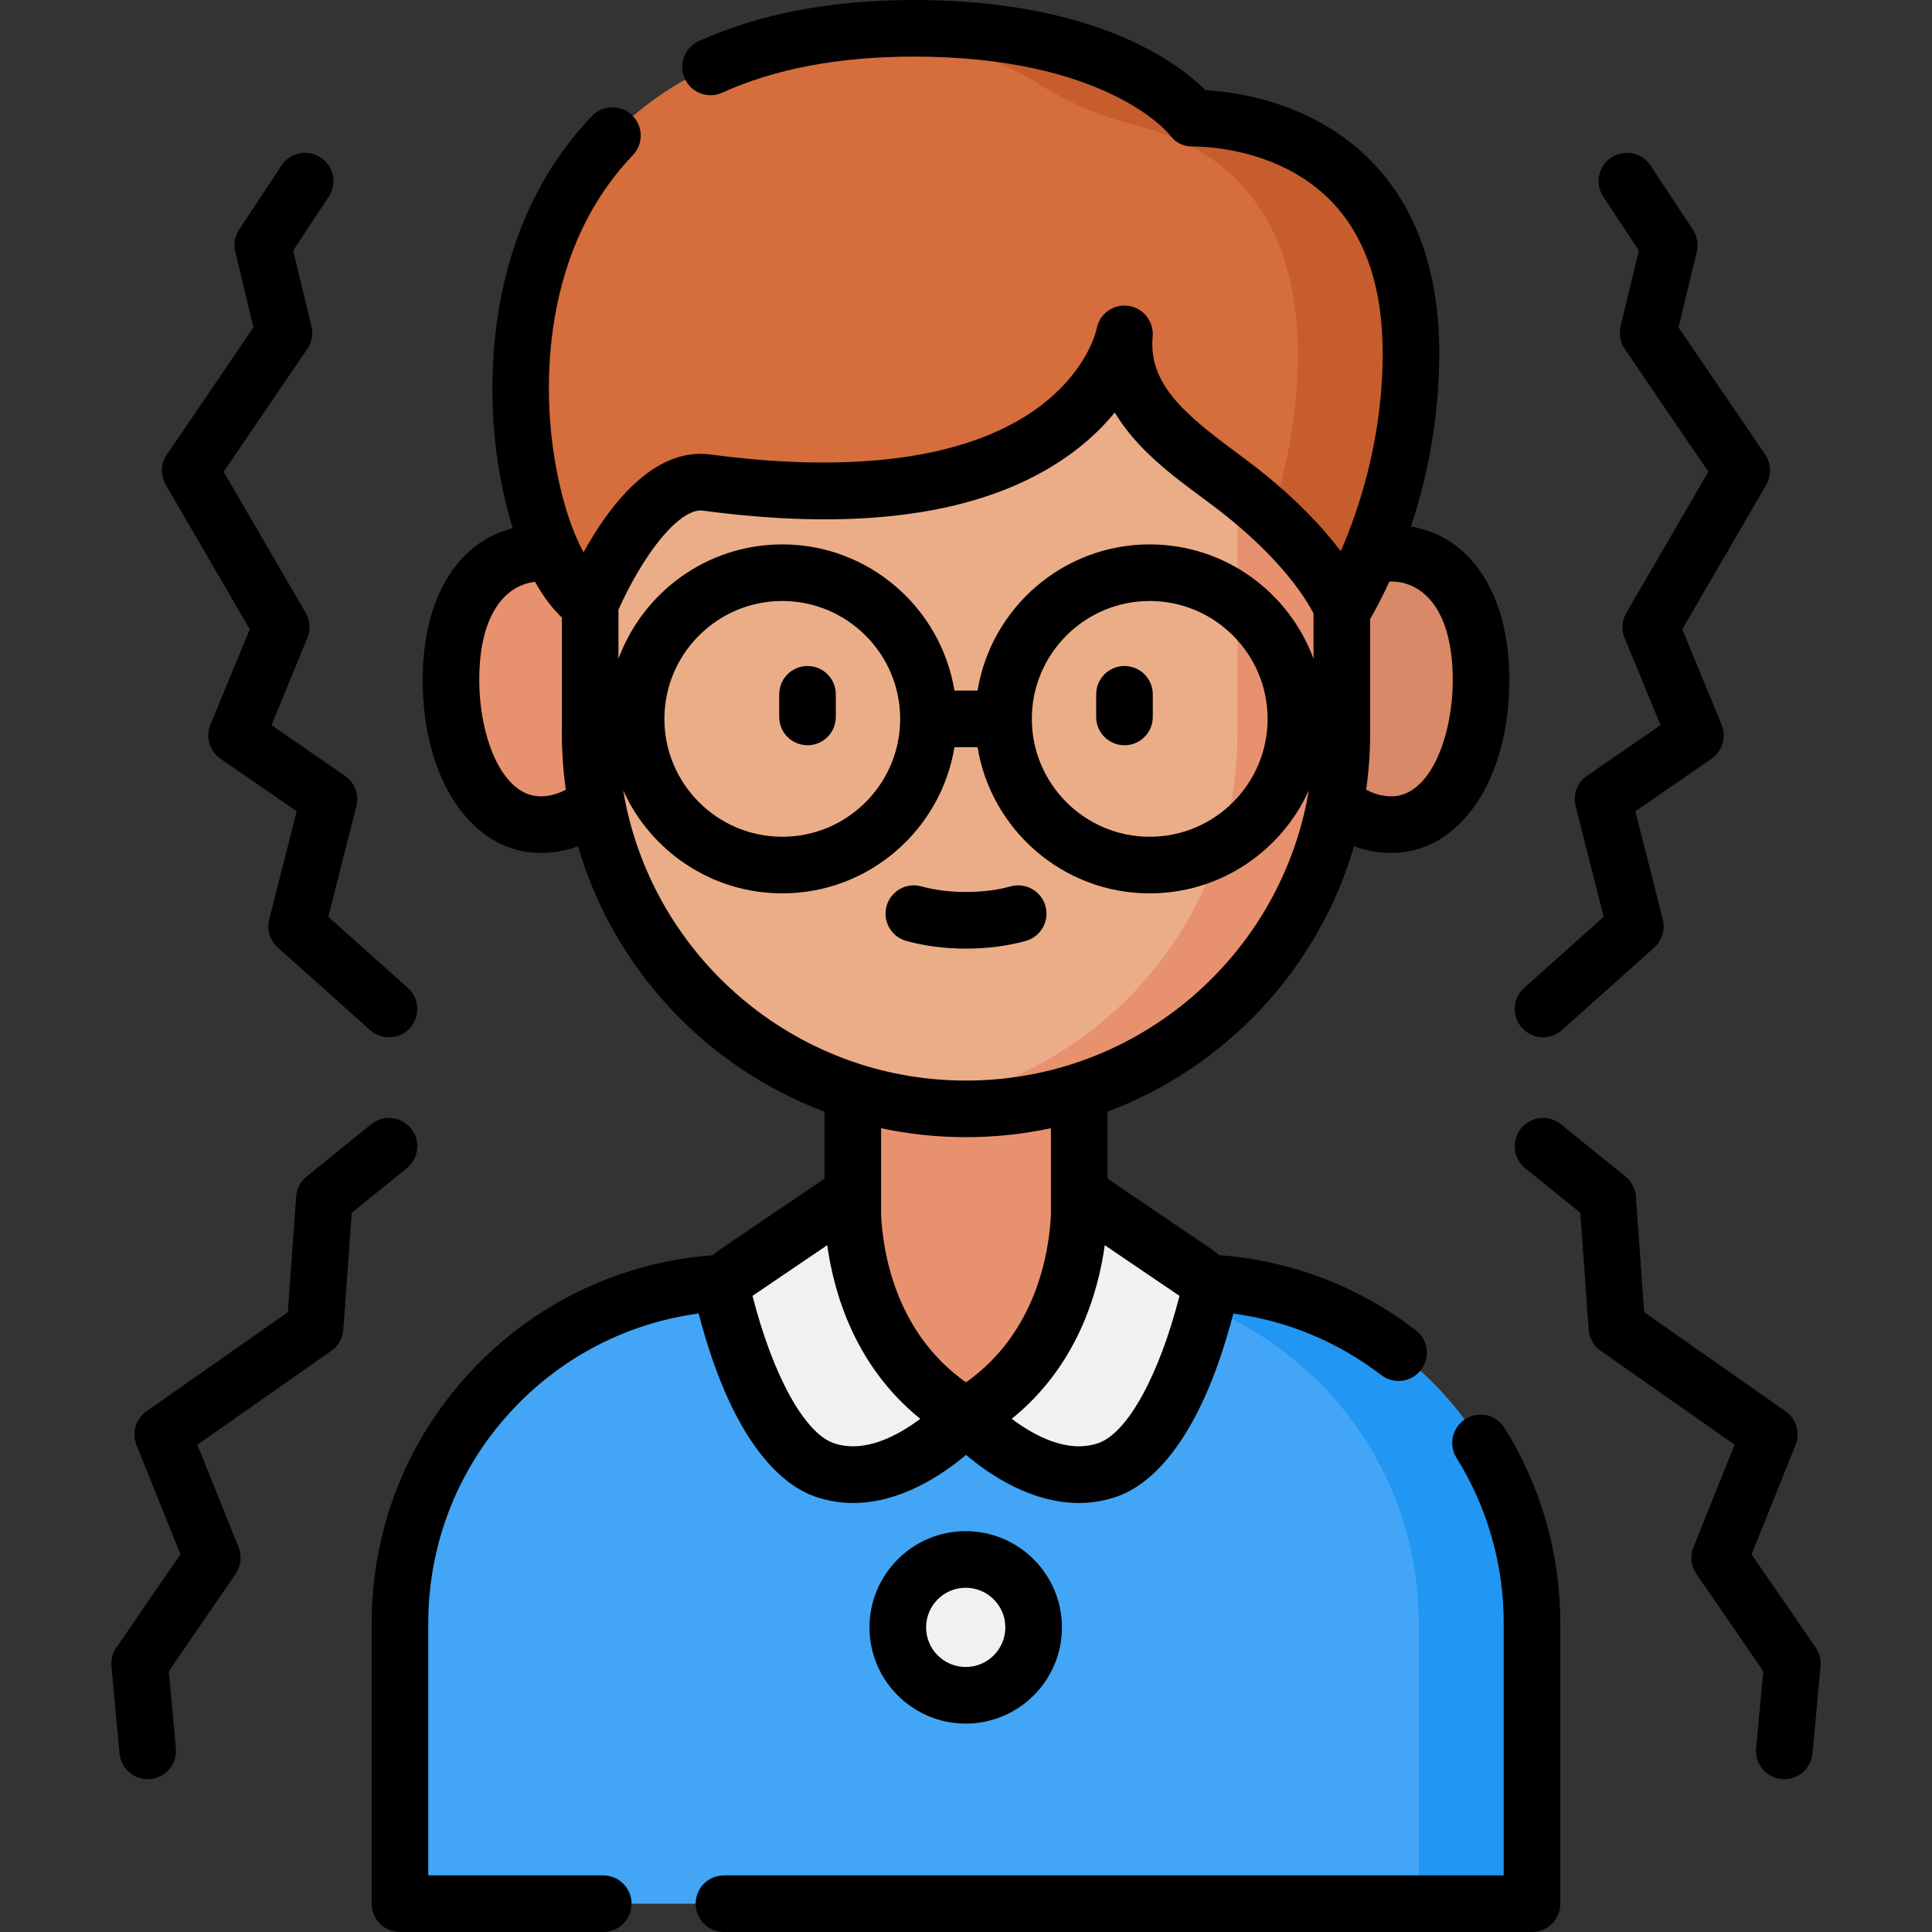 <svg id="Layer_1" enable-background="new 0 0 512 512" height="512" viewBox="0 0 512 512" width="512" xmlns="http://www.w3.org/2000/svg"><rect x="0" y="0" width="512" height="512" fill="#333333" stroke="none"/><g><path d="m406 504.5h-300v-74.363c0-49.87 40.427-90.297 90.297-90.297h119.406c49.87 0 90.297 40.427 90.297 90.297z" fill="#42a5f5"/><path d="m315.703 339.84h-30c49.87 0 90.297 40.427 90.297 90.297v74.363h30v-74.363c0-49.87-40.427-90.297-90.297-90.297z" fill="#2196f3"/><path d="m226 277.696h60v97.564h-60z" fill="#e8916f"/><g><path d="m170.464 182.575c0 19.865-12.18 35.968-27.205 35.968s-23.753-18.493-23.753-38.358 8.728-33.578 23.753-33.578 27.205 16.104 27.205 35.968z" fill="#e8916f"/><path d="m341.536 182.575c0 19.865 12.18 35.968 27.205 35.968s23.753-18.493 23.753-38.358-8.728-33.578-23.753-33.578-27.205 16.104-27.205 35.968z" fill="#d98868"/></g><path d="m156.396 194.322v-73.978c0-51.88 42.057-93.938 93.938-93.938h11.332c51.88 0 93.938 42.057 93.938 93.938v73.978c0 54.974-44.565 99.539-99.539 99.539h-.13c-54.974 0-99.539-44.565-99.539-99.539z" fill="#ebad88"/><path d="m261.666 26.406h-11.332c-2.753 0-5.475.125-8.168.357 48.055 4.14 85.77 44.452 85.77 93.58v73.978c0 50.301-37.314 91.88-85.77 98.586 4.501.623 9.096.952 13.769.952h.13c54.974 0 99.539-44.565 99.539-99.539v-73.978c0-51.878-42.057-93.936-93.938-93.936z" fill="#e8916f"/><path d="m298 88.529s-9.562 52.941-110.744 39.355c-16.793-2.255-30.86 32.135-30.86 32.135s-11.93-6.149-17.025-38.489c-6.974-44.275 8.706-114.03 102.795-114.03 56.719 0 73.911 23.841 73.911 23.841s57.846-2.05 57.846 62.312c0 39.765-18.051 67.847-18.051 67.847s-5.16-14.275-27.936-31.976c-12.461-9.685-31.809-20.902-29.936-40.995z" fill="#d66d3c"/><g><path d="m316.077 31.341s-17.192-23.841-73.911-23.841c-5.141 0-10.034.22-14.716.621 24.147 2.029 39.336 8.673 48.186 14.337 7.912 5.063 16.699 8.56 25.814 10.828 17.137 4.265 42.472 17.773 42.472 60.367 0 17.036-3.315 31.916-7.102 43.374 15.279 14.062 19.051 24.473 19.051 24.473s18.051-28.081 18.051-67.847c.001-64.362-57.845-62.312-57.845-62.312z" fill="#c75d2d"/></g><g fill="#f1f1f1"><path d="m226 316.331s-2.871 39.777 30 58.929c0 0-18.691 20.871-37.598 14.241-14.98-5.253-23.457-33.195-26.331-44.574-.725-2.869.428-5.878 2.877-7.539z"/><path d="m286 316.331s2.871 39.777-30 58.929c0 0 18.691 20.871 37.598 14.241 14.98-5.253 23.457-33.195 26.331-44.574.725-2.869-.428-5.878-2.877-7.539z"/><circle cx="255.923" cy="431.272" r="18"/></g><g><path d="m159.865 497h-46.365v-66.86c0-21.539 8.229-41.939 23.169-57.444 13.07-13.562 30.058-22.132 48.48-24.603 9.378 36.033 23.269 45.854 30.772 48.485 3.458 1.213 6.869 1.731 10.182 1.73 12.521-.001 23.57-7.415 29.897-12.747 6.327 5.333 17.375 12.748 29.898 12.748 3.311 0 6.726-.519 10.182-1.731 7.503-2.63 21.392-12.451 30.77-48.475 14.26 1.91 27.69 7.466 39.217 16.313 1.362 1.046 2.968 1.551 4.561 1.551 2.252 0 4.479-1.01 5.955-2.934 2.522-3.286 1.903-7.994-1.383-10.516-15.175-11.646-33.136-18.483-52.138-19.891-.555-.523-1.155-1.008-1.8-1.445l-27.762-18.826v-17.755c31.412-11.765 55.865-37.888 65.333-70.342 3.184 1.173 6.512 1.781 9.907 1.781 18.107 0 31.25-19.282 31.25-45.85 0-22.607-10.067-37.967-26.075-40.657 4.012-12.105 7.508-27.826 7.508-45.88 0-22.277-6.45-39.798-19.17-52.075-15.163-14.636-34.744-17.236-42.783-17.665-7.078-7.077-28.993-23.912-77.304-23.912-21.852 0-41.017 3.667-56.963 10.899-3.772 1.711-5.443 6.155-3.732 9.928 1.71 3.772 6.153 5.447 9.928 3.732 13.987-6.343 31.067-9.56 50.768-9.56 50.356 0 67.055 19.777 67.858 20.772 1.441 2.086 3.756 3.146 6.293 3.064.207-.003 21.146-.437 35.623 13.636 9.61 9.34 14.482 23.195 14.482 41.181 0 22.521-6.219 41.217-11.103 52.427-4.617-6.12-11.803-13.945-22.781-22.478-1.647-1.28-3.35-2.541-5.151-3.876-13.563-10.049-23.074-18.119-21.92-30.501.373-4-2.465-7.624-6.444-8.168-3.989-.545-7.675 2.104-8.389 6.057-.094.458-2.444 11.334-15.578 20.947-22.94 16.794-59.866 16.005-86.802 12.389-15.269-2.04-27.084 14.066-33.605 25.919-2.716-4.982-5.838-13.113-7.869-26.006-1.819-11.551-5.688-51.402 20.939-79.237 2.863-2.993 2.758-7.741-.235-10.604-2.993-2.862-7.74-2.758-10.604.235-31.39 32.815-27.007 78.669-24.916 91.94 1.059 6.722 2.411 12.435 3.918 17.306-14.72 3.684-23.872 18.638-23.872 40.188 0 26.567 13.143 45.85 31.25 45.85 3.396 0 6.723-.608 9.907-1.781 9.468 32.454 33.922 58.577 65.333 70.342v17.755l-27.762 18.826c-.652.442-1.257.933-1.817 1.463-23.979 1.784-46.259 12.216-63.053 29.643-17.649 18.314-27.369 42.41-27.369 67.852v74.36c0 4.143 3.357 7.5 7.5 7.5h53.865c4.143 0 7.5-3.357 7.5-7.5s-3.357-7.5-7.5-7.5zm61.019-114.576c-7.696-2.699-16.104-17.994-21.459-39.01l19.8-13.427c1.8 12.962 7.472 32.132 24.654 46.013-5.87 4.413-14.8 9.296-22.995 6.424zm70.232 0c-8.203 2.876-17.129-2.014-22.996-6.424 17.184-13.881 22.855-33.051 24.655-46.013l19.8 13.427c-5.353 21.016-13.762 36.311-21.459 39.01zm77.624-228.314c7.855 0 16.25 6.852 16.25 26.08 0 15.164-6.078 30.85-16.25 30.85-2.588 0-4.837-.766-6.69-1.763.687-4.889 1.05-9.881 1.05-14.957v-30.277c1.066-1.815 2.937-5.195 5.094-9.914.182-.007.363-.019.546-.019zm-196.88-6.977c5.36-7.887 10.727-12.315 14.398-11.815 44.01 5.909 77.279.505 98.878-16.065 4.239-3.252 7.612-6.653 10.29-9.94 5.724 9.644 15.261 16.71 23.031 22.468 1.73 1.281 3.364 2.492 4.876 3.667 16.276 12.65 22.788 23.292 24.766 27.099v12.042c-6.503-17.676-23.51-30.318-43.414-30.318-22.943 0-42.028 16.799-45.623 38.74h-6.125c-3.595-21.941-22.68-38.74-45.623-38.74-19.905 0-36.911 12.642-43.414 30.318v-13.02c1.156-2.587 4.028-8.65 7.96-14.436zm164.066 43.377c0 17.226-14.015 31.24-31.24 31.24-17.226 0-31.24-14.015-31.24-31.24s14.015-31.24 31.24-31.24 31.24 14.014 31.24 31.24zm-97.371 0c0 17.226-14.015 31.24-31.24 31.24s-31.24-14.015-31.24-31.24 14.015-31.24 31.24-31.24 31.24 14.014 31.24 31.24zm-95.295 20.53c-10.172 0-16.25-15.686-16.25-30.85 0-18.036 7.386-25.182 14.784-26 2.543 4.543 5.064 7.536 7.106 9.467v30.662c0 5.076.363 10.067 1.05 14.957-1.853.998-4.103 1.764-6.69 1.764zm21.892-1.58c7.252 16.071 23.416 27.29 42.162 27.29 22.943 0 42.028-16.799 45.623-38.74h6.125c3.595 21.941 22.68 38.74 45.623 38.74 18.746 0 34.91-11.219 42.162-27.29-7.241 43.572-45.188 76.9-90.777 76.9h-.141c-45.589 0-83.535-33.328-90.777-76.9zm90.778 91.9h.141c7.692 0 15.194-.823 22.43-2.372v22.562c0 .08.01.157.012.236-.443 9.679-3.662 31.235-22.512 44.545-18.849-13.309-22.069-34.864-22.512-44.543.002-.08.012-.157.012-.237v-22.562c7.235 1.549 14.737 2.371 22.429 2.371z"/><path d="m388.389 376.035c-3.514 2.193-4.584 6.819-2.391 10.334 8.179 13.104 12.502 28.239 12.502 43.771v66.86h-206.644c-4.143 0-7.5 3.357-7.5 7.5s3.357 7.5 7.5 7.5h214.144c4.143 0 7.5-3.357 7.5-7.5v-74.36c0-18.343-5.11-36.225-14.777-51.714-2.194-3.514-6.821-4.583-10.334-2.391z"/><path d="m271.846 249.352c3.99-1.114 6.321-5.251 5.207-9.24-1.113-3.989-5.249-6.322-9.24-5.207-7.066 1.973-16.56 1.973-23.626 0-3.989-1.115-8.126 1.217-9.24 5.207-1.114 3.989 1.217 8.127 5.207 9.24 4.888 1.364 10.367 2.047 15.847 2.047s10.958-.683 15.845-2.047z"/><path d="m206.5 190c0 4.143 3.357 7.5 7.5 7.5s7.5-3.357 7.5-7.5v-6c0-4.143-3.357-7.5-7.5-7.5s-7.5 3.357-7.5 7.5z"/><path d="m298 176.5c-4.143 0-7.5 3.357-7.5 7.5v6c0 4.143 3.357 7.5 7.5 7.5s7.5-3.357 7.5-7.5v-6c0-4.143-3.357-7.5-7.5-7.5z"/><path d="m230.423 431.272c0 14.061 11.439 25.5 25.5 25.5s25.5-11.439 25.5-25.5-11.439-25.5-25.5-25.5-25.5 11.44-25.5 25.5zm36 0c0 5.79-4.71 10.5-10.5 10.5s-10.5-4.71-10.5-10.5 4.71-10.5 10.5-10.5 10.5 4.71 10.5 10.5z"/><path d="m66.184 166.758-10.42 25.298c-1.346 3.266-.229 7.027 2.679 9.032l20.179 13.906-7.282 28.676c-.688 2.708.188 5.574 2.271 7.437l24.476 21.883c1.432 1.28 3.217 1.909 4.996 1.909 2.061 0 4.112-.845 5.594-2.501 2.761-3.088 2.496-7.829-.592-10.59l-21.086-18.853 7.447-29.329c.771-3.041-.431-6.241-3.014-8.021l-19.492-13.433 9.524-23.125c.89-2.158.723-4.607-.45-6.626l-21.745-37.401 22.173-32.566c1.191-1.75 1.588-3.922 1.092-5.979l-4.844-20.08 9.42-14.261c2.283-3.456 1.332-8.108-2.124-10.392s-8.108-1.332-10.392 2.124l-11.217 16.983c-1.146 1.736-1.521 3.87-1.033 5.893l4.829 20.019-22.961 33.724c-1.625 2.387-1.736 5.494-.285 7.99z"/><path d="m108.915 299.046c-2.606-3.22-7.329-3.715-10.549-1.111l-17.133 13.867c-1.613 1.307-2.614 3.224-2.762 5.295l-2.194 30.645-37.464 26.268c-2.854 2.001-3.953 5.706-2.652 8.94l11.653 28.966-16.995 24.727c-.994 1.445-1.449 3.193-1.287 4.94l2.142 23.11c.36 3.889 3.629 6.809 7.459 6.809.231-.001.466-.011.701-.033 4.124-.382 7.158-4.035 6.775-8.16l-1.89-20.409 17.736-25.805c1.424-2.07 1.715-4.717.777-7.048l-10.934-27.175 35.511-24.897c1.848-1.295 3.014-3.354 3.175-5.605l2.216-30.956 14.604-11.819c3.219-2.607 3.716-7.329 1.111-10.549z"/><path d="m408.918 274.898c1.779 0 3.565-.63 4.996-1.909l24.476-21.883c2.083-1.862 2.958-4.729 2.271-7.437l-7.282-28.676 20.179-13.906c2.908-2.005 4.024-5.767 2.679-9.032l-10.42-25.298 22.258-38.284c1.451-2.496 1.34-5.604-.285-7.99l-22.963-33.723 4.829-20.019c.487-2.022.113-4.156-1.033-5.893l-11.218-16.982c-2.282-3.456-6.936-4.407-10.392-2.124s-4.407 6.936-2.124 10.392l9.42 14.261-4.844 20.079c-.496 2.058-.1 4.229 1.092 5.979l22.173 32.566-21.744 37.401c-1.173 2.019-1.34 4.468-.45 6.626l9.524 23.125-19.492 13.433c-2.583 1.78-3.785 4.98-3.014 8.021l7.447 29.329-21.086 18.853c-3.088 2.761-3.353 7.502-.592 10.59 1.483 1.658 3.534 2.501 5.595 2.501z"/><path d="m481.181 436.642-16.995-24.727 11.653-28.966c1.301-3.234.202-6.939-2.652-8.94l-37.464-26.268-2.194-30.645c-.147-2.071-1.148-3.988-2.762-5.295l-17.133-13.867c-3.22-2.603-7.942-2.107-10.549 1.111-2.605 3.22-2.108 7.942 1.111 10.549l14.604 11.819 2.216 30.956c.161 2.251 1.327 4.311 3.175 5.605l35.511 24.897-10.934 27.175c-.938 2.331-.646 4.978.777 7.048l17.736 25.805-1.891 20.407c-.383 4.125 2.651 7.778 6.775 8.16.235.022.47.033.701.033 3.83-.001 7.099-2.92 7.459-6.809l2.142-23.11c.163-1.745-.292-3.493-1.286-4.938z"/></g></g></svg>